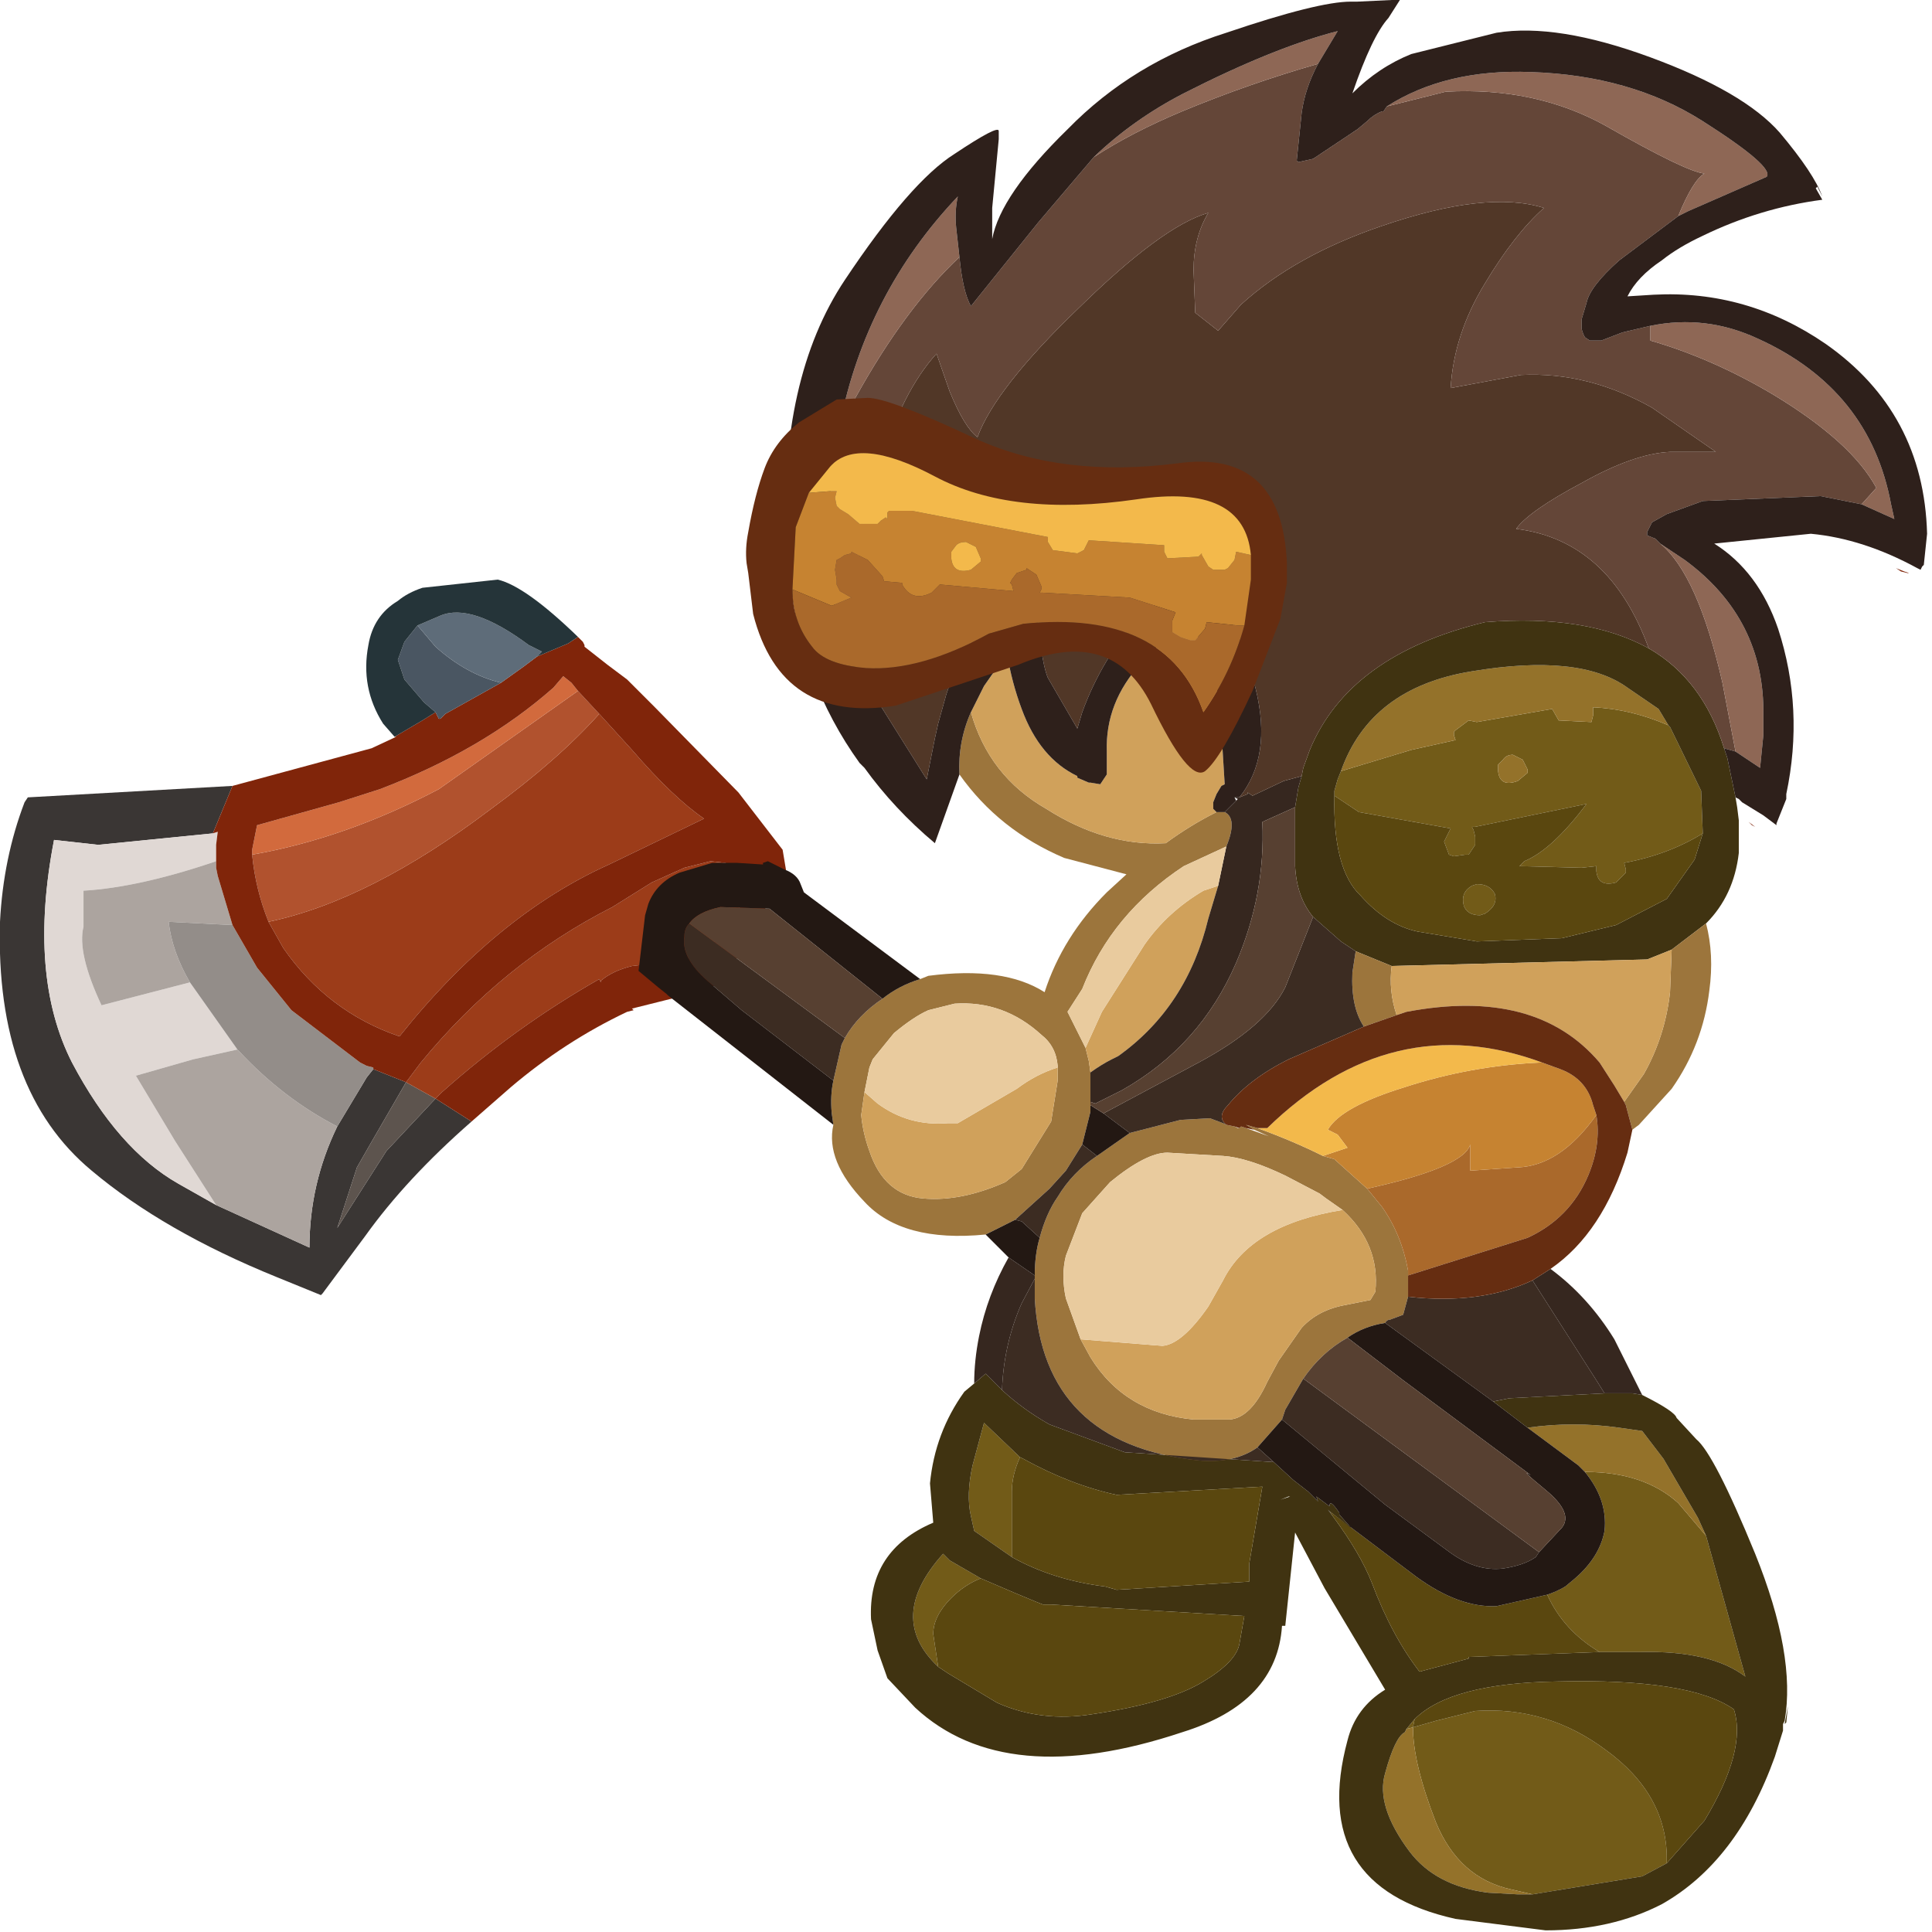 <?xml version="1.0" encoding="utf-8"?>
<svg version="1.1" id="Layer_1"
xmlns="http://www.w3.org/2000/svg"
xmlns:xlink="http://www.w3.org/1999/xlink"
xmlns:author="http://www.sothink.com"
width="59px" height="59px"
xml:space="preserve">
<g id="1897" transform="matrix(1, 0, 0, 1, 2.85, 0)">
<path style="fill:#3A3634;fill-opacity:1" d="M3.65,25.45L0.15 25.8L-1.2 25.65Q-2 29.8 -0.65 32.45Q0.75 35.1 2.6 36.15L3.75 36.8L6.6 38.1Q6.6 36.15 7.45 34.4L8.35 32.9L8.55 32.65L9.55 33.05L8.45 34.95L8.05 35.65L7.45 37.5L8.95 35.15L10.45 33.55L11.55 34.25Q9.55 36 8.3 37.75L7 39.5L6.95 39.55L5.6 39Q2.15 37.6 -0.05 35.75Q-3 33.3 -2.85 28.15Q-2.75 26.2 -2.1 24.5L-2 24.35L4.25 24L3.65 25.45" />
<path style="fill:#5D544E;fill-opacity:1" d="M8.95,35.15L7.45 37.5L8.05 35.65L8.45 34.95L9.55 33.05L10.45 33.55L8.95 35.15" />
<path style="fill:#E0D8D4;fill-opacity:1" d="M-0.3,27.2L-0.3 28.3Q-0.5 29.1 0.25 30.7L2.95 30L4.4 32.05L3.05 32.35L1.3 32.85L2.5 34.85L3.75 36.8L2.6 36.15Q0.75 35.1 -0.65 32.45Q-2 29.8 -1.2 25.65L0.15 25.8L3.65 25.45L3.8 25.4L3.75 25.8L3.75 26.3Q1.4 27.1 -0.3 27.2" />
<path style="fill:#ACA49F;fill-opacity:1" d="M3.75,36.8L2.5 34.85L1.3 32.85L3.05 32.35L4.4 32.05L4.45 32.1Q5.8 33.55 7.45 34.4Q6.6 36.15 6.6 38.1L3.75 36.8M2.3,28.15Q2.4 29.05 2.95 30L0.25 30.7Q-0.5 29.1 -0.3 28.3L-0.3 27.2Q1.4 27.1 3.75 26.3L3.75 26.5L3.8 26.75L4.25 28.25L2.3 28.15" />
<path style="fill:#938D89;fill-opacity:1" d="M8.35,32.9L7.45 34.4Q5.8 33.55 4.45 32.1L4.4 32.05L2.95 30Q2.4 29.05 2.3 28.15L4.25 28.25L5 29.55L6.05 30.85L8.15 32.45L8.35 32.55L8.55 32.6L8.55 32.65L8.35 32.9" />
<path style="fill:#9C3C19;fill-opacity:1" d="M12.15,24.7Q14.2 23.2 15.45 21.8L16.45 22.9Q17.7 24.35 18.65 25L15.75 26.4Q12.3 27.95 9.35 31.65Q7.15 30.9 5.8 28.95L5.35 28.15Q8.45 27.5 12.15 24.7M9.55,33.05L10 32.45Q12.5 29.4 15.85 27.7L17.05 26.95L18.05 26.5L18.85 26.3L19.3 26.35L19.5 26.45L19.85 26.65Q19.95 27.65 19.3 28.45L18.55 29.2L18.5 29.2L17.75 29.35L16.45 29.5Q15.85 29.65 15.5 29.95L15.5 30L15.45 29.9Q12.9 31.35 10.65 33.35L10.45 33.55L9.55 33.05" />
<path style="fill:#B1522E;fill-opacity:1" d="M5.35,28.15Q4.95 27.15 4.85 26.1Q7.7 25.6 10.55 24.1L14.8 21.1L15.45 21.8Q14.2 23.2 12.15 24.7Q8.45 27.5 5.35 28.15" />
<path style="fill:#D26A3D;fill-opacity:1" d="M10.55,24.1Q7.7 25.6 4.85 26.1L4.85 25.95L5 25.2L7.5 24.5L8.75 24.1Q11.9 22.9 14.05 21L14.35 20.65L14.6 20.85L14.8 21.1L10.55 24.1" />
<path style="fill:#80250A;fill-opacity:1" d="M4.25,24L8.5 22.85L9.25 22.5L9.2 22.5L10.05 22L10.45 21.75L10.55 21.95L10.6 21.95L10.75 21.8L12.45 20.85L13.15 20.35L13.55 20.05L14.5 19.65L14.8 19.45L14.95 19.6L15 19.7L15 19.75L15.7 20.3L16.3 20.75L17.15 21.6L19.7 24.2L21.05 25.95L21.15 26.55L21.1 27.25L21.1 27.3L21 27L20.5 26.55Q20.8 27.3 20.25 28.5L19.35 29.65L19.45 29.95L17.85 30.45L16.45 30.8L16.5 30.85L16.3 30.9Q14.4 31.8 12.75 33.2L11.55 34.25L10.45 33.55L10.65 33.35Q12.9 31.35 15.45 29.9L15.5 30L15.5 29.95Q15.85 29.65 16.45 29.5L17.75 29.35L18.5 29.2L18.55 29.2L19.3 28.45Q19.95 27.65 19.85 26.65L19.5 26.45L19.3 26.35L18.85 26.3L18.05 26.5L17.05 26.95L15.85 27.7Q12.5 29.4 10 32.45L9.55 33.05L8.55 32.65L8.55 32.6L8.35 32.55L8.15 32.45L6.05 30.85L5 29.55L4.25 28.25L3.8 26.75L3.75 26.5L3.75 26.3L3.75 25.8L3.8 25.4L3.65 25.45L4.25 24M5.35,28.15L5.8 28.95Q7.15 30.9 9.35 31.65Q12.3 27.95 15.75 26.4L18.65 25Q17.7 24.35 16.45 22.9L15.45 21.8L14.8 21.1L14.6 20.85L14.35 20.65L14.05 21Q11.9 22.9 8.75 24.1L7.5 24.5L5 25.2L4.85 25.95L4.85 26.1Q4.95 27.15 5.35 28.15" />
<path style="fill:#4A5662;fill-opacity:1" d="M10.45,21.75L10.1 21.45L9.5 20.75L9.3 20.15L9.5 19.6L9.9 19.1L10.45 19.75Q11.4 20.6 12.45 20.85L10.75 21.8L10.6 21.95L10.55 21.95L10.45 21.75" />
<path style="fill:#5E6C79;fill-opacity:1" d="M10.45,19.75L9.9 19.1L10.6 18.8Q11.55 18.4 13.3 19.7L13.7 19.9L13.55 20.05L13.15 20.35L12.45 20.85Q11.4 20.6 10.45 19.75" />
<path style="fill:#253439;fill-opacity:1" d="M14.5,19.65L13.55 20.05L13.7 19.9L13.3 19.7Q11.55 18.4 10.6 18.8L9.9 19.1L9.5 19.6L9.3 20.15L9.5 20.75L10.1 21.45L10.45 21.75L10.05 22L9.2 22.5L8.85 22.1Q8.15 21 8.4 19.7Q8.55 18.8 9.3 18.35Q9.6 18.1 10.05 17.95L12.35 17.7Q13.2 17.9 14.8 19.45L14.5 19.65" />
<path style="fill:#80250A;fill-opacity:1" d="M55.2,17.45L55.05 17.35L55.3 17.45L55.45 17.5L55.4 17.5L55.2 17.45M50.65,25.2L50.55 25.1L50.75 25.25L50.65 25.2" />
<path style="fill:#725B18;fill-opacity:1" d="M42.9,23.55Q42.95 24.05 43.5 23.85L43.8 23.6L43.8 23.5L43.65 23.2L43.35 23.05Q43.15 23.05 43.05 23.2L42.9 23.35L42.9 23.45L42.9 23.55M48.15,22.2L49.1 24.15L49.15 25.45Q48.1 26.1 46.75 26.35L46.8 26.55L46.8 26.65L46.5 26.95Q45.95 27.1 45.9 26.6L45.9 26.5L45.9 26.45L45.45 26.5L43.55 26.45L43.7 26.3Q44.55 25.95 45.6 24.55L42.2 25.25L42.1 25.25L42.15 25.35L42.2 25.55L42.2 25.8L42 26.1L41.9 26.1L41.55 26.15L41.4 26.1L41.25 25.7L41.45 25.3L38.65 24.8L37.9 24.3L37.9 24.15L38 23.8L38.1 23.55L40.25 22.9L41.6 22.6L41.55 22.45L41.55 22.35L41.6 22.3L41.8 22.15L42 22L42.25 22.05L44.55 21.65L44.75 22L45.75 22.05L45.8 21.85L45.8 21.6Q46.95 21.65 48.1 22.15L48.15 22.2M42.1,27.05L42.25 27Q42.65 27 42.8 27.3Q42.9 27.65 42.5 27.9L42.35 27.95Q41.95 27.95 41.85 27.65Q41.75 27.25 42.1 27.05M50.45,51.2Q49.4 50.4 47.25 50.45L46 50.45Q44.9 49.8 44.4 48.7Q44.7 48.6 44.95 48.45L45.25 48.2Q46 47.55 46.15 46.75Q46.25 45.8 45.55 44.95Q47.35 44.95 48.4 45.9L49.25 46.9L50.45 51.2M28.3,44.5Q28.05 45.05 28.05 45.55L28.05 47.55L26.9 46.75L26.8 46.3Q26.65 45.65 26.85 44.75L27.2 43.45L28.3 44.5M26.2,48.8Q25.65 49.35 25.65 49.9L25.8 50.9Q24.2 49.4 25.95 47.45L26.15 47.65L27.1 48.2Q26.6 48.4 26.2 48.8M48.05,56.9L47.3 57.3L43.95 57.85L43.3 57.7Q41.7 57.35 41 55.65Q40.3 53.85 40.3 52.75L40.1 52.8L40.35 52.5L40.3 52.75L41 52.55L42.2 52.25Q44.4 52.1 46.2 53.45Q48.05 54.8 48.05 56.75L48.05 56.9" />
<path style="fill:#94722A;fill-opacity:1" d="M42.9,23.45L42.9 23.35L43.05 23.2Q43.15 23.05 43.35 23.05L43.65 23.2L43.8 23.5L43.8 23.6L43.5 23.85Q42.95 24.05 42.9 23.55L42.9 23.45M42.1,20.5Q45.4 19.95 46.85 21L47.8 21.65L48.1 22.15Q46.95 21.65 45.8 21.6L45.8 21.85L45.75 22.05L44.75 22L44.55 21.65L42.25 22.05L42 22L41.8 22.15L41.6 22.3L41.55 22.35L41.55 22.45L41.6 22.6L40.25 22.9L38.1 23.55Q39 21 42.1 20.5M46.6,43.6L47.3 43.7L47.95 44.55L49 46.35L49.25 46.9L48.4 45.9Q47.35 44.95 45.55 44.95L45.35 44.75L43.8 43.6Q45.2 43.4 46.6 43.6M40.3,52.75Q40.3 53.85 41 55.65Q41.7 57.35 43.3 57.7L43.95 57.85L43.75 57.85L43.6 57.85L43.5 57.85L42.6 57.8Q41 57.6 40.2 56.55Q39.15 55.15 39.45 54.15Q39.75 53.05 40.05 52.9L40.1 52.8L40.3 52.75" />
<path style="fill:#403311;fill-opacity:1" d="M48.2,29L47.45 29.3L39.65 29.5L38.55 29.05L38.1 28.75L37.25 28Q36.75 27.4 36.7 26.45L36.7 24.65L36.8 24.05L36.9 23.7L36.95 23.45L37.15 22.9Q38.35 20 42.5 19Q45.6 18.75 47.5 19.8Q49.15 20.75 49.8 22.85L49.9 23.15L50.15 24.35L50.2 24.65L50.25 25.05L50.25 25.45L50.25 26.05Q50.1 27.35 49.25 28.2L48.2 29M49.25,46.9L49 46.35L47.95 44.55L47.3 43.7L46.6 43.6Q45.2 43.4 43.8 43.6L42.75 42.8L43.25 42.7L46.15 42.55L47 42.55L47.3 42.6Q48.3 43.1 48.35 43.3L48.95 43.95Q49.5 44.4 50.75 47.45Q52 50.55 51.65 52.55L51.6 52.65L51.6 52.8L51.6 52.85L51.35 53.65Q50.2 56.85 47.9 58.15Q46.35 58.95 44.35 58.95L41.6 58.6Q37.1 57.6 38.3 53.15Q38.55 52.15 39.45 51.6L37.6 48.5L36.7 46.8L36.4 49.65L36.3 49.65Q36.15 52 33.25 52.9Q27.85 54.7 25.1 52.15L24.25 51.25L23.95 50.4L23.75 49.45Q23.65 47.35 25.65 46.5L25.55 45.3Q25.7 43.75 26.6 42.5L26.9 42.25L27.25 41.95L27.75 42.45Q28.4 43.05 29.2 43.5L31.5 44.35L36.05 44.65L36.65 45.2L37.1 45.55L37.4 45.85L37.35 45.7L37.75 46Q37.75 45.75 38.05 46.2L38.05 46.25L38.4 46.65L37.75 46.15L37.7 46.1L37.85 46.3Q38.7 47.45 39.05 48.35Q39.65 49.95 40.5 51.05L42 50.65L42 50.6L46 50.45L47.25 50.45Q49.4 50.4 50.45 51.2L49.25 46.9M49.15,25.45L49.1 24.15L48.15 22.2L48.1 22.15L47.8 21.65L46.85 21Q45.4 19.95 42.1 20.5Q39 21 38.1 23.55L38 23.8L37.9 24.15L37.9 24.3Q37.85 26.55 38.7 27.35Q39.5 28.25 40.45 28.45L42.25 28.75L44.85 28.65L46.5 28.25L48.05 27.45L48.9 26.25L49.15 25.45M27.2,43.45L26.85 44.75Q26.65 45.65 26.8 46.3L26.9 46.75L28.05 47.55Q29.3 48.25 30.9 48.45L31.25 48.55L35.3 48.3L35.3 47.75L35.7 45.4L31.25 45.65Q29.85 45.35 28.4 44.55L28.3 44.5L27.2 43.45M26.1,51.1L27.6 52Q28.95 52.6 30.5 52.35Q32.85 52 33.9 51.35Q34.9 50.75 35 50.2L35.15 49.35L29.25 49L29 49L28.75 48.9L28.15 48.65L27.1 48.2L26.15 47.65L25.95 47.45Q24.2 49.4 25.8 50.9L26.1 51.1M36.5,45.7L36.25 45.8L36.55 45.7L36.5 45.7M47.3,57.3L48.05 56.9L49.2 55.6Q50.5 53.45 50.1 52.2Q48.75 51.25 44.7 51.35Q41.45 51.4 40.35 52.5L40.1 52.8L40.05 52.9Q39.75 53.05 39.45 54.15Q39.15 55.15 40.2 56.55Q41 57.6 42.6 57.8L43.5 57.85L43.6 57.85L43.75 57.85L43.95 57.85L47.3 57.3M51.7,52.6L51.65 52.65L51.75 52.1L51.7 52.6" />
<path style="fill:#5A470F;fill-opacity:1" d="M48.9,26.25L48.05 27.45L46.5 28.25L44.85 28.65L42.25 28.75L40.45 28.45Q39.5 28.25 38.7 27.35Q37.85 26.55 37.9 24.3L38.65 24.8L41.45 25.3L41.25 25.7L41.4 26.1L41.55 26.15L41.9 26.1L42 26.1L42.2 25.8L42.2 25.55L42.15 25.35L42.1 25.25L42.2 25.25L45.6 24.55Q44.55 25.95 43.7 26.3L43.55 26.45L45.45 26.5L45.9 26.45L45.9 26.5L45.9 26.6Q45.95 27.1 46.5 26.95L46.8 26.65L46.8 26.55L46.75 26.35Q48.1 26.1 49.15 25.45L48.9 26.25M41.85,27.65Q41.95 27.95 42.35 27.95L42.5 27.9Q42.9 27.65 42.8 27.3Q42.65 27 42.25 27L42.1 27.05Q41.75 27.25 41.85 27.65M46,50.45L42 50.6L42 50.65L40.5 51.05Q39.65 49.95 39.05 48.35Q38.7 47.45 37.85 46.3L37.75 46.15L40.4 48.15Q41.7 49.1 42.85 49.05L44.4 48.7Q44.9 49.8 46 50.45M28.05,45.55Q28.05 45.05 28.3 44.5L28.4 44.55Q29.85 45.35 31.25 45.65L35.7 45.4L35.3 47.75L35.3 48.3L31.25 48.55L30.9 48.45Q29.3 48.25 28.05 47.55L28.05 45.55M25.8,50.9L25.65 49.9Q25.65 49.35 26.2 48.8Q26.6 48.4 27.1 48.2L28.15 48.65L28.75 48.9L29 49L29.25 49L35.15 49.35L35 50.2Q34.9 50.75 33.9 51.35Q32.85 52 30.5 52.35Q28.95 52.6 27.6 52L26.1 51.1L25.8 50.9M48.05,56.75Q48.05 54.8 46.2 53.45Q44.4 52.1 42.2 52.25L41 52.55L40.3 52.75L40.35 52.5Q41.45 51.4 44.7 51.35Q48.75 51.25 50.1 52.2Q50.5 53.45 49.2 55.6L48.05 56.9L48.05 56.75" />
<path style="fill:#9C753C;fill-opacity:1" d="M46.8,33.75L46.75 33.65L47.35 32.8Q48 31.65 48.15 30.3L48.2 29L49.25 28.2Q49.5 29.15 49.35 30.25Q49.15 31.9 48.2 33.25L47.2 34.35L47 34.5L46.8 33.75M27.25,37.7Q24.7 37.95 23.55 36.7Q22.35 35.45 22.6 34.35L22.55 34Q22.5 33.45 22.6 33L22.85 31.9L22.95 31.7Q23.35 31 24.1 30.5Q24.6 30.1 25.25 29.9L25.5 29.8Q27.8 29.5 29.05 30.3Q29.6 28.6 30.95 27.25L31.55 26.7L29.65 26.2Q27.65 25.35 26.45 23.65Q26.4 22.65 26.8 21.75Q27.35 23.7 29.1 24.7Q30.9 25.85 32.75 25.75Q33.5 25.2 34.3 24.8L34.55 24.8Q34.95 25 34.6 25.85L33.3 26.45Q31.1 27.9 30.2 30.2L29.75 30.9L30.3 32L30.4 32.4L30.45 32.75L30.45 33.65L30.45 33.75L30.45 33.95L30.2 34.95L29.7 35.75L29.2 36.3L28.15 37.25L27.25 37.7M39.8,31L38.8 31.35Q38.4 30.75 38.45 29.7L38.55 29.05L39.65 29.5Q39.55 30.25 39.8 31M38.3,40.85Q37.5 41.3 36.95 42.1L36.4 43.05L36.3 43.35L35.55 44.2Q34.85 44.7 33.75 44.6Q29 44.1 28.75 39.65L28.75 39.05L28.75 38.95Q28.75 38.3 28.9 37.8Q29.1 37.05 29.45 36.55Q29.9 35.8 30.65 35.3L31.65 34.6L33.2 34.2L34.1 34.15L34.5 34.3L34.6 34.35L34.85 34.4L34.95 34.45L35 34.45L35.05 34.4L35.2 34.45L35.9 34.7L35.45 34.5L35.2 34.35L35.55 34.45Q36.65 34.85 37.55 35.3L37.9 35.4L38.9 36.3L39.35 36.85Q39.95 37.7 40.15 38.8L40.15 38.95L40.15 39L40.15 39.6L40 40.15L39.6 40.3Q39.5 40.3 39.45 40.4Q38.8 40.5 38.3 40.85M30.45,41.45Q31.5 43.15 33.6 43.35L34.7 43.35Q35.35 43.3 35.85 42.2L36.2 41.55L36.9 40.55Q37.4 40 38.25 39.85L39 39.7L39.15 39.45Q39.3 38 38.15 36.95L37.65 36.6L37.45 36.45L36.4 35.9Q35.25 35.35 34.5 35.3L32.8 35.2Q32.15 35.2 31.05 36.1L30.2 37.05L29.7 38.35Q29.55 38.95 29.7 39.65L30.15 40.9L30.45 41.45M23.45,34.05Q23.5 34.6 23.7 35.15Q24.15 36.5 25.35 36.6Q26.5 36.7 27.85 36.1L28.35 35.7L29.25 34.25L29.45 33L29.45 32.6L29.45 32.55Q29.4 31.95 28.95 31.6Q27.8 30.55 26.3 30.65L25.5 30.85Q25.05 31.05 24.45 31.55L23.8 32.35L23.7 32.6L23.55 33.35L23.45 34.05" />
<path style="fill:#D0A15B;fill-opacity:1" d="M32.75,25.75Q30.9 25.85 29.1 24.7Q27.35 23.7 26.8 21.75L27.2 20.95L27.9 19.95Q28.05 20.85 28.35 21.65Q28.9 23.15 30.05 23.7L30.05 23.75L30.4 23.9L30.45 23.9L30.75 23.95L30.95 23.65L30.95 23.4L30.95 23.25L30.95 22.95Q30.9 21.45 32 20.25L33.4 18.85Q34.1 20 34.4 21.5L34.55 23.95L34.45 24L34.3 24.25L34.2 24.5L34.2 24.7L34.3 24.8Q33.5 25.2 32.75 25.75M39.65,29.5L47.45 29.3L48.2 29L48.15 30.3Q48 31.65 47.35 32.8L46.75 33.65L46.45 33.15L46 32.45Q44.05 30.15 40.1 30.9L39.8 31Q39.55 30.25 39.65 29.5M30.4,32.4L30.3 32L30.8 30.9L32.1 28.85Q32.8 27.85 33.9 27.2L34.35 27.05L34.05 28.05Q33.4 30.75 31.3 32.25L31.1 32.35Q30.8 32.5 30.45 32.75L30.4 32.4M30.15,40.9L32.65 41.1Q33.25 41.05 34.05 39.9L34.5 39.1Q35.35 37.4 38.15 36.95Q39.3 38 39.15 39.45L39 39.7L38.25 39.85Q37.4 40 36.9 40.55L36.2 41.55L35.85 42.2Q35.35 43.3 34.7 43.35L33.6 43.35Q31.5 43.15 30.45 41.45L30.15 40.9M23.55,33.35L23.95 33.7Q24.9 34.4 26.1 34.3L26.4 34.3L28.2 33.25Q28.8 32.8 29.45 32.6L29.45 33L29.25 34.25L28.35 35.7L27.85 36.1Q26.5 36.7 25.35 36.6Q24.15 36.5 23.7 35.15Q23.5 34.6 23.45 34.05L23.55 33.35" />
<path style="fill:#3C2C22;fill-opacity:1" d="M38.8,31.35L36.5 32.35Q35.3 32.95 34.65 33.75Q34.3 34.1 34.6 34.35L34.5 34.3L34.1 34.15L33.2 34.2L31.65 34.6L30.85 34L33.75 32.45Q35.8 31.35 36.4 30.15L37.25 28L38.1 28.75L38.55 29.05L38.45 29.7Q38.4 30.75 38.8 31.35M43.25,42.7L42.75 42.8L39.45 40.4Q39.5 40.3 39.6 40.3L40 40.15L40.15 39.6Q42.35 39.85 43.95 39.1L45.9 42.15L46.15 42.55L43.25 42.7M36.4,43.05L36.95 42.1L44.15 47.4L44.05 47.55Q43.7 47.8 43.05 47.9Q42.2 48 41.35 47.35L39.45 45.95L36.3 43.35L36.4 43.05M35.55,44.2L36.05 44.65L31.5 44.35L29.2 43.5Q28.4 43.05 27.75 42.45Q27.8 41.05 28.35 39.8L28.75 39.05L28.75 39.65Q29 44.1 33.75 44.6Q34.85 44.7 35.55 44.2M22.95,31.7L22.85 31.9L22.6 33L19.8 30.85L18.75 29.95Q17.95 29.25 18.05 28.6Q18.05 28.35 18.2 28.2L22.95 31.7M29.45,36.55Q29.1 37.05 28.9 37.8L28.35 37.3L28.15 37.25L29.2 36.3L29.7 35.75L30.2 34.95L30.65 35.3Q29.9 35.8 29.45 36.55" />
<path style="fill:#36271F;fill-opacity:1" d="M44.5,38.75Q45.65 39.6 46.45 40.9L47.3 42.6L47 42.55L46.15 42.55L45.9 42.15L43.95 39.1L44.5 38.75M26.9,42.25Q26.9 41.55 27.05 40.8Q27.3 39.55 27.95 38.4L28.75 38.95L28.75 39.05L28.35 39.8Q27.8 41.05 27.75 42.45L27.25 41.95L26.9 42.25M35.7,25.1Q35.8 27.3 34.9 29.4Q33.8 31.95 31.4 33.3L30.6 33.7L30.45 33.65L30.45 32.75Q30.8 32.5 31.1 32.35L31.3 32.25Q33.4 30.75 34.05 28.05L34.35 27.05L34.6 25.85Q34.95 25 34.55 24.8L34.6 24.75L34.95 24.4L34.85 24.35L35 24.35L35.25 24.25L35.25 24.2L35.4 24.3L36.35 23.85L36.9 23.7L36.8 24.05L36.7 24.65L35.7 25.1" />
<path style="fill:#231813;fill-opacity:1" d="M28.15,37.25L28.35 37.3L28.9 37.8Q28.75 38.3 28.75 38.95L27.95 38.4L27.25 37.7L28.15 37.25M22.55,34L22.6 34.35L17.55 30.4L17.5 30.35L17.25 30.15L16.65 29.65L16.85 27.95L16.95 27.6Q17.2 26.95 17.9 26.65L18.9 26.35L19.65 26.35L20.45 26.4L20.45 26.35L20.6 26.3L21.1 26.55Q21.5 26.7 21.6 27L21.7 27.25L21.9 27.4L25.25 29.9Q24.6 30.1 24.1 30.5L20.65 27.75L19.15 27.7Q18.45 27.85 18.2 28.2Q18.05 28.35 18.05 28.6Q17.95 29.25 18.75 29.95L19.8 30.85L22.6 33Q22.5 33.45 22.55 34M39.45,40.4L42.75 42.8L43.8 43.6L45.35 44.75L45.55 44.95Q46.25 45.8 46.15 46.75Q46 47.55 45.25 48.2L44.95 48.45Q44.7 48.6 44.4 48.7L42.85 49.05Q41.7 49.1 40.4 48.15L37.75 46.15L38.4 46.65L38.05 46.25L38.05 46.2Q37.75 45.75 37.75 46L37.35 45.7L37.4 45.85L37.1 45.55L36.65 45.2L36.05 44.65L35.55 44.2L36.3 43.35L39.45 45.95L41.35 47.35Q42.2 48 43.05 47.9Q43.7 47.8 44.05 47.55L44.15 47.4L44.85 46.65Q45.2 46.2 44.35 45.5Q43.5 44.8 43.9 45.05L40 42.15L38.3 40.85Q38.8 40.5 39.45 40.4M30.65,35.3L30.2 34.95L30.45 33.95L30.45 33.75L30.85 34L31.65 34.6L30.65 35.3M37.7,46.1L37.75 46.15L37.85 46.3L37.7 46.1" />
<path style="fill:#574031;fill-opacity:1" d="M30.45,33.75L30.45 33.65L30.6 33.7L31.4 33.3Q33.8 31.95 34.9 29.4Q35.8 27.3 35.7 25.1L36.7 24.65L36.7 26.45Q36.75 27.4 37.25 28L36.4 30.15Q35.8 31.35 33.75 32.45L30.85 34L30.45 33.75M36.95,42.1Q37.5 41.3 38.3 40.85L40 42.15L43.9 45.05Q43.5 44.8 44.35 45.5Q45.2 46.2 44.85 46.65L44.15 47.4L36.95 42.1M22.95,31.7L18.2 28.2Q18.45 27.85 19.15 27.7L20.65 27.75L24.1 30.5Q23.35 31 22.95 31.7" />
<path style="fill:#E9CB9E;fill-opacity:1" d="M29.75,30.9L30.2 30.2Q31.1 27.9 33.3 26.45L34.6 25.85L34.35 27.05L33.9 27.2Q32.8 27.85 32.1 28.85L30.8 30.9L30.3 32L29.75 30.9M34.5,39.1L34.05 39.9Q33.25 41.05 32.65 41.1L30.15 40.9L29.7 39.65Q29.55 38.95 29.7 38.35L30.2 37.05L31.05 36.1Q32.15 35.2 32.8 35.2L34.5 35.3Q35.25 35.35 36.4 35.9L37.45 36.45L37.65 36.6L38.15 36.95Q35.35 37.4 34.5 39.1M28.2,33.25L26.4 34.3L26.1 34.3Q24.9 34.4 23.95 33.7L23.55 33.35L23.7 32.6L23.8 32.35L24.45 31.55Q25.05 31.05 25.5 30.85L26.3 30.65Q27.8 30.55 28.95 31.6Q29.4 31.95 29.45 32.55L29.45 32.6Q28.8 32.8 28.2 33.25" />
<path style="fill:#513727;fill-opacity:1" d="M36.35,23.85L35.4 24.3L35.25 24.2L35.25 24.25L35 24.35Q36 23.1 35.5 21.05Q34.95 18.85 34.3 18.4L33.8 18.1L33.8 18.15Q33.65 18 33.5 18L33.15 17.95L32 18.75Q30.8 20.1 30.2 21.75L30.05 22.25L29.15 20.7Q28.9 20.1 28.75 17.85L28.5 17.85Q27.95 18.2 27.5 18.7Q26.5 19.85 26.05 21.2L25.8 22.1L25.7 22.55L25.45 23.8L23.35 20.45L23.2 20.1L23.15 19.5Q23.15 16.9 24 14.25Q24.7 11.95 25.75 10.8L26.15 11.95Q26.6 13.05 27 13.35Q27.55 11.85 30.1 9.4Q32.65 6.9 34.05 6.5Q33.6 7.25 33.6 8.25L33.65 9.55L34.35 10.1L35.05 9.3Q36.7 7.8 39.35 6.9Q42.55 5.8 44.3 6.35Q43.4 7.15 42.5 8.65Q41.55 10.2 41.45 11.85L43.6 11.45Q45.65 11.35 47.6 12.45L49.55 13.8L48.15 13.8Q47.05 13.85 45.45 14.75Q43.85 15.6 43.45 16.15Q46.3 16.5 47.5 19.8Q45.6 18.75 42.5 19Q38.35 20 37.15 22.9L36.95 23.45L36.9 23.7L36.35 23.85" />
<path style="fill:#644638;fill-opacity:1" d="M23.3,12.1Q24.8 9.4 26.45 7.85Q26.55 8.9 26.8 9.35L28.85 6.8L30.55 4.8Q31.7 4.05 33.25 3.4Q35.3 2.55 37.4 1.95Q37 2.7 36.9 3.45L36.75 4.9L36.8 4.95L37.25 4.85L38.6 3.95L38.9 3.7Q39.1 3.5 39.35 3.4L39.4 3.4L39.5 3.25L41.3 2.8Q44.05 2.65 46.2 3.85Q48.65 5.25 49.2 5.3Q48.85 5.5 48.4 6.6L46.6 7.95Q45.7 8.75 45.6 9.25L45.45 9.75L45.45 9.85L45.45 10.05L45.5 10.2L45.55 10.3L45.7 10.4L45.9 10.4L46.05 10.4L46.7 10.15L47.55 9.95L47.55 10.4Q49.45 10.95 51.3 12.05Q53.7 13.5 54.45 14.9L54 15.4L52.75 15.15L49.15 15.3L48.05 15.7L47.6 15.95L47.45 16.25L47.45 16.35L47.7 16.45L47.75 16.5L47.85 16.6Q49 17.55 49.75 20.85L50.15 22.95L49.8 22.85Q49.15 20.75 47.5 19.8Q46.3 16.5 43.45 16.15Q43.85 15.6 45.45 14.75Q47.05 13.85 48.15 13.8L49.55 13.8L47.6 12.45Q45.65 11.35 43.6 11.45L41.45 11.85Q41.55 10.2 42.5 8.65Q43.4 7.15 44.3 6.35Q42.55 5.8 39.35 6.9Q36.7 7.8 35.05 9.3L34.35 10.1L33.65 9.55L33.6 8.25Q33.6 7.25 34.05 6.5Q32.65 6.9 30.1 9.4Q27.55 11.85 27 13.35Q26.6 13.05 26.15 11.95L25.75 10.8Q24.7 11.95 24 14.25Q23.15 16.9 23.15 19.5L23.2 20.1Q22.05 17.65 22.7 13.55L22.8 12.95L23.3 12.1" />
<path style="fill:#8E6755;fill-opacity:1" d="M22.8,12.95Q23.6 8.95 26.4 6Q26.3 6.45 26.35 6.95L26.45 7.85Q24.8 9.4 23.3 12.1L22.8 12.95M30.55,4.8Q31.75 3.65 33.3 2.85Q36.05 1.45 38 0.95L37.4 1.95Q35.3 2.55 33.25 3.4Q31.7 4.05 30.55 4.8M49.2,5.3Q48.65 5.25 46.2 3.85Q44.05 2.65 41.3 2.8L39.5 3.25Q41.3 2.1 43.9 2.2Q46.95 2.3 49.15 3.7Q51.35 5.1 51.1 5.4L48.7 6.45L48.4 6.6Q48.85 5.5 49.2 5.3M47.55,9.95Q49.25 9.6 50.85 10.35Q54.25 11.9 54.9 15.4L55 15.85L54 15.4L54.45 14.9Q53.7 13.5 51.3 12.05Q49.45 10.95 47.55 10.4L47.55 9.95M47.85,16.6L48.6 17.1Q51.05 18.9 51 21.85L51 22.45L50.9 23.45L50.15 22.95L49.75 20.85Q49 17.55 47.85 16.6" />
<path style="fill:#2E201B;fill-opacity:1" d="M49.9,23.15L49.8 22.85L50.15 22.95L50.9 23.45L51 22.45L51 21.85Q51.05 18.9 48.6 17.1L47.85 16.6L47.75 16.5L47.7 16.45L47.45 16.35L47.45 16.25L47.6 15.95L48.05 15.7L49.15 15.3L52.75 15.15L54 15.4L55 15.85L54.9 15.4Q54.25 11.9 50.85 10.35Q49.25 9.6 47.55 9.95L46.7 10.15L46.05 10.4L45.9 10.4L45.7 10.4L45.55 10.3L45.5 10.2L45.45 10.05L45.45 9.85L45.45 9.75L45.6 9.25Q45.7 8.75 46.6 7.95L48.4 6.6L48.7 6.45L51.1 5.4Q51.35 5.1 49.15 3.7Q46.95 2.3 43.9 2.2Q41.3 2.1 39.5 3.25L39.4 3.4L39.35 3.4Q39.1 3.5 38.9 3.7L38.6 3.95L37.25 4.85L36.8 4.95L36.75 4.9L36.9 3.45Q37 2.7 37.4 1.95L38 0.95Q36.05 1.45 33.3 2.85Q31.75 3.65 30.55 4.8L28.85 6.8L26.8 9.35Q26.55 8.9 26.45 7.85L26.35 6.95Q26.3 6.45 26.4 6Q23.6 8.95 22.8 12.95L22.7 13.55Q22.05 17.65 23.2 20.1L23.35 20.45L25.45 23.8L25.7 22.55L25.8 22.1L26.05 21.2Q26.5 19.85 27.5 18.7Q27.95 18.2 28.5 17.85L28.75 17.85Q28.9 20.1 29.15 20.7L30.05 22.25L30.2 21.75Q30.8 20.1 32 18.75L33.15 17.95L33.5 18Q33.65 18 33.8 18.15L33.8 18.1L34.3 18.4Q34.95 18.85 35.5 21.05Q36 23.1 35 24.35L34.85 24.35L34.9 24.45L34.85 24.5L34.6 24.75L34.55 24.8L34.3 24.8L34.2 24.7L34.2 24.5L34.3 24.25L34.45 24L34.55 23.95L34.4 21.5Q34.1 20 33.4 18.85L32 20.25Q30.9 21.45 30.95 22.95L30.95 23.25L30.95 23.4L30.95 23.65L30.75 23.95L30.45 23.9L30.4 23.9L30.05 23.75L30.05 23.7Q28.9 23.15 28.35 21.65Q28.05 20.85 27.9 19.95L27.2 20.95L26.8 21.75Q26.4 22.65 26.45 23.65L25.7 25.75Q24.45 24.7 23.55 23.45L23.4 23.3Q21.6 20.8 21.25 17.55L21.15 16.55Q20.95 11.55 22.95 8.55Q24.95 5.55 26.3 4.7Q27.65 3.8 27.65 4L27.65 4.25L27.45 6.35L27.45 7.3Q27.7 5.95 29.75 3.95Q31.75 1.9 34.6 1Q37.4 0.05 38.4 0.05L38.6 0.05L39.65 0L39.9 0L39.55 0.55Q39.05 1.1 38.45 2.85Q39.25 2.05 40.25 1.65L42.85 1Q44.7 0.7 47.55 1.75Q50.4 2.8 51.5 4.05Q52.55 5.3 52.8 6L52.65 5.7L52.6 5.75L52.8 6.1Q50.9 6.35 49.15 7.2Q48.4 7.55 47.9 7.95Q47.15 8.45 46.85 9.05L47.65 9Q50.5 8.85 52.9 10.5Q55.9 12.6 56 16.3L55.9 17.25L55.85 17.3L55.8 17.4L55.7 17.35Q54.05 16.45 52.45 16.3L49.5 16.6Q50.85 17.45 51.45 19.2Q52.25 21.65 51.7 24.25L51.7 24.4L51.4 25.15L51.4 25.2L51 24.9L50.35 24.5L50.25 24.4L50.15 24.35L49.9 23.15" />
<path style="fill:#AA692B;fill-opacity:1" d="M45.65,35.9Q45.1 37.2 43.8 37.8L40.15 38.95L40.15 38.8Q39.95 37.7 39.35 36.85L38.9 36.3Q41.85 35.65 42.05 34.95L42.05 35.75L43.5 35.65Q44.8 35.6 45.9 34.05Q46.05 34.95 45.65 35.9" />
<path style="fill:#C68331;fill-opacity:1" d="M37.9,35.4L37.55 35.3L38.3 35.05L38 34.65L37.7 34.5Q38.1 33.8 40.05 33.2Q42.05 32.55 44.15 32.45L44.25 32.45L44.8 32.65Q45.6 32.95 45.8 33.75L45.9 34.05Q44.8 35.6 43.5 35.65L42.05 35.75L42.05 34.95Q41.85 35.65 38.9 36.3L37.9 35.4" />
<path style="fill:#F3B94B;fill-opacity:1" d="M35.55,34.45L35.75 34.45L35.85 34.45Q39.65 30.75 44.25 32.45L44.15 32.45Q42.05 32.55 40.05 33.2Q38.1 33.8 37.7 34.5L38 34.65L38.3 35.05L37.55 35.3Q36.65 34.85 35.55 34.45" />
<path style="fill:#662D11;fill-opacity:1" d="M40.15,39L40.15 38.95L43.8 37.8Q45.1 37.2 45.65 35.9Q46.05 34.95 45.9 34.05L45.8 33.75Q45.6 32.95 44.8 32.65L44.25 32.45Q39.65 30.75 35.85 34.45L35.75 34.45L35.55 34.45L35.2 34.35L35.45 34.5L35.2 34.45L35.05 34.4L35 34.45L34.85 34.4L34.6 34.35Q34.3 34.1 34.65 33.75Q35.3 32.95 36.5 32.35L38.8 31.35L39.8 31L40.1 30.9Q44.05 30.15 46 32.45L46.45 33.15L46.75 33.65L46.8 33.75L47 34.5L46.85 35.2Q46.1 37.65 44.5 38.75L43.95 39.1Q42.35 39.85 40.15 39.6L40.15 39" />
<path style="fill:#662D11;fill-opacity:1" d="M23.65,12.15Q24.3 12.15 26.95 13.4Q29.6 14.6 33.1 14.15Q36.3 13.7 36.45 17.2L36.45 17.8L36.25 18.9L35.4 21.1Q34.45 23.15 33.95 23.55Q33.45 23.9 32.3 21.5Q31.1 19.1 28.25 20.3L24.5 21.55Q21 22.1 20.15 18.75L20 17.5L19.95 17.2Q19.9 16.75 20 16.25Q20.2 15.1 20.5 14.3Q20.8 13.5 21.55 12.9L22.7 12.2L23.65 12.15M21.85,15.05L21.45 16.1L21.35 18Q21.35 19 21.95 19.75Q22.35 20.3 23.6 20.4Q25.25 20.5 27.35 19.35L28.4 19.05Q32.8 18.6 33.9 21.75Q34.75 20.55 35.15 19.1L35.35 17.7L35.35 16.95Q35.15 14.75 31.85 15.25Q28.05 15.8 25.7 14.55Q23.35 13.3 22.5 14.25L21.85 15.05" />
<path style="fill:#C68331;fill-opacity:1" d="M26.65,16.55Q26.45 16.55 26.35 16.65L26.2 16.85L26.2 16.95L26.2 17.05Q26.25 17.55 26.8 17.4L27.1 17.15L27.1 17.05L26.95 16.7L26.65 16.55M21.45,16.1L21.85 15.05L22.5 15L22.7 15L22.65 15.2L22.7 15.45L22.8 15.55L23.05 15.7L23.4 16L23.95 16L24.05 15.9L24.2 15.8L24.25 15.85L24.25 15.65L24.3 15.6L25 15.6L29.15 16.4L29.15 16.55L29.3 16.8L30.05 16.9L30.25 16.8L30.35 16.6L30.4 16.5L32.7 16.65L32.7 16.85L32.8 17.05L33.75 17L33.85 16.9L33.85 16.95L34.05 17.3L34.2 17.4L34.55 17.4L34.65 17.35L34.85 17.1L34.9 16.85L35.35 16.95L35.35 17.7L35.15 19.1L34.95 19.1L34 19L33.95 19.2L33.65 19.55L33.5 19.55L33.2 19.45L32.95 19.3L32.95 18.95L33.05 18.7L32.9 18.65L31.65 18.25L29 18.1L28.9 18.1L28.95 18L28.95 17.9L28.8 17.55L28.5 17.35L28.5 17.4L28.2 17.5L28.05 17.7L28 17.8L28.05 17.85L28.1 18.05L25.85 17.85L25.6 18.1Q25 18.4 24.7 17.85L24.7 17.8L24.15 17.75L24.1 17.6L23.65 17.1L23.15 16.85L23.15 16.9L22.95 16.95L22.8 17.05L22.7 17.1L22.65 17.4L22.7 17.7L22.7 17.85L22.8 18.05L23.15 18.25L22.55 18.5L21.35 18L21.45 16.1" />
<path style="fill:#F3B94B;fill-opacity:1" d="M26.95,16.7L27.1 17.05L27.1 17.15L26.8 17.4Q26.25 17.55 26.2 17.05L26.2 16.95L26.2 16.85L26.35 16.65Q26.45 16.55 26.65 16.55L26.95 16.7M22.5,14.25Q23.35 13.3 25.7 14.55Q28.05 15.8 31.85 15.25Q35.15 14.75 35.35 16.95L34.9 16.85L34.85 17.1L34.65 17.35L34.55 17.4L34.2 17.4L34.05 17.3L33.85 16.95L33.85 16.9L33.75 17L32.8 17.05L32.7 16.85L32.7 16.65L30.4 16.5L30.35 16.6L30.25 16.8L30.05 16.9L29.3 16.8L29.15 16.55L29.15 16.4L25 15.6L24.3 15.6L24.25 15.65L24.25 15.85L24.2 15.8L24.05 15.9L23.95 16L23.4 16L23.05 15.7L22.8 15.55L22.7 15.45L22.65 15.2L22.7 15L22.5 15L21.85 15.05L22.5 14.25" />
<path style="fill:#AA692B;fill-opacity:1" d="M33.9,21.75Q32.8 18.6 28.4 19.05L27.35 19.35Q25.25 20.5 23.6 20.4Q22.35 20.3 21.95 19.75Q21.35 19 21.35 18L22.55 18.5L23.15 18.25L22.8 18.05L22.7 17.85L22.7 17.7L22.65 17.4L22.7 17.1L22.8 17.05L22.95 16.95L23.15 16.9L23.15 16.85L23.65 17.1L24.1 17.6L24.15 17.75L24.7 17.8L24.7 17.85Q25 18.4 25.6 18.1L25.85 17.85L28.1 18.05L28.05 17.85L28 17.8L28.05 17.7L28.2 17.5L28.5 17.4L28.5 17.35L28.8 17.55L28.95 17.9L28.95 18L28.9 18.1L29 18.1L31.65 18.25L32.9 18.65L33.05 18.7L32.95 18.95L32.95 19.3L33.2 19.45L33.5 19.55L33.65 19.55L33.95 19.2L34 19L34.95 19.1L35.15 19.1Q34.75 20.55 33.9 21.75" />
</g>
</svg>
